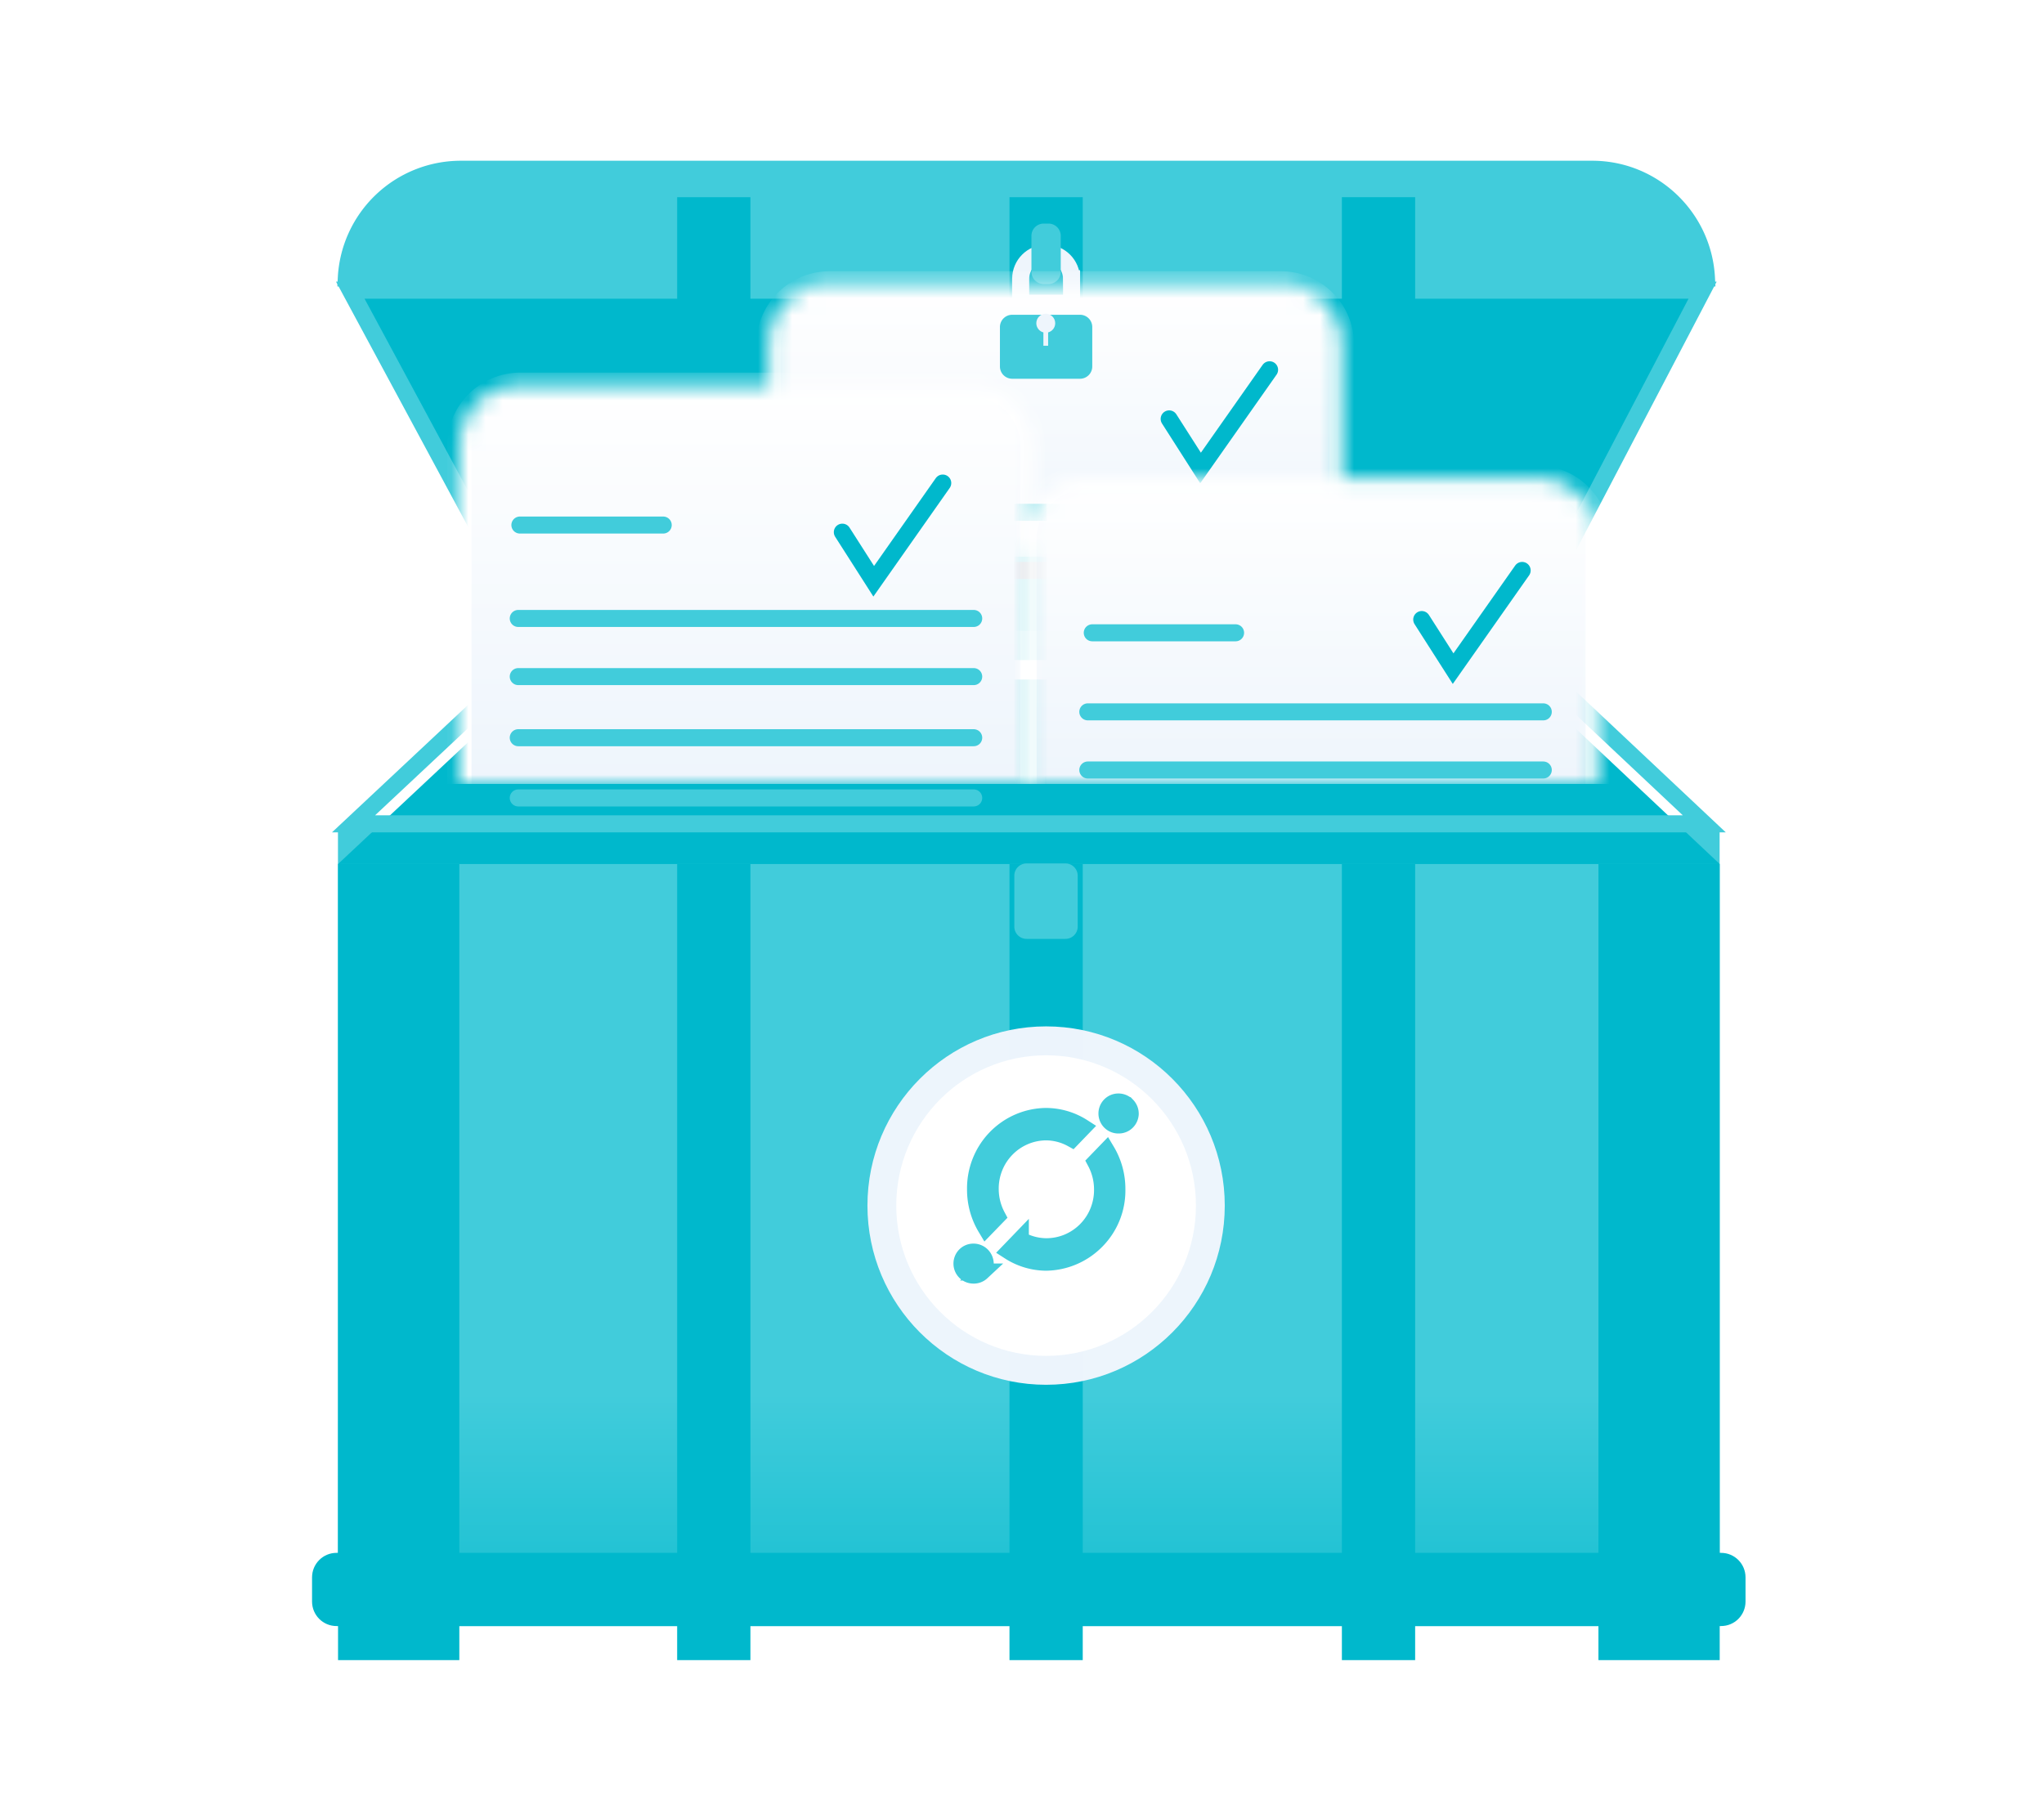 <svg xmlns="http://www.w3.org/2000/svg" width="120" height="106" fill="none" xmlns:v="https://vecta.io/nano"><style><![CDATA[.B{color-interpolation-filters:sRGB}.C{flood-opacity:0}.D{fill:#00b8cc}.E{stroke-linecap:round}.F{stroke:#41ccdb}.G{fill:#fff}.H{stroke-linejoin:round}.I{fill:#41ccdb}.J{stroke:#00b8cc}]]></style><path d="M19.841 48.733h81.115v46.744H19.841V48.733z" fill="url(#V)"/><g filter="url(#D)" class="D"><path d="M31.41 37.899h58.036l11.516 10.834H19.846L31.41 37.899z"/></g><path d="M20.755 48.373l10.796-10.115h57.753l10.752 10.115H20.755z" class="F"/><g filter="url(#E)" class="D"><path d="M26.966 48.733h-7.12v46.744h7.12V48.733z"/></g><g filter="url(#F)" class="D"><path d="M100.961 48.733h-7.119v46.744h7.119V48.733z"/></g><g filter="url(#G)" class="D"><path d="M83.082 48.733H78.78v46.744h4.301V48.733z"/></g><g filter="url(#H)" class="D"><path d="M63.566 48.733h-4.301v46.744h4.301V48.733z"/></g><g filter="url(#I)" class="D"><path d="M44.056 48.733h-4.301v46.744h4.301V48.733z"/></g><g filter="url(#J)" class="D"><path d="M101.043 91.179H19.754c-.792 0-1.434.644-1.434 1.438v1.422c0 .794.642 1.438 1.434 1.438h81.289c.792 0 1.434-.644 1.434-1.438v-1.422c0-.794-.642-1.438-1.434-1.438z"/></g><path d="M31.607 37.54L20.564 17.038h79.393L89.227 37.54H31.607z" class="D F"/><g filter="url(#K)" class="D"><path d="M89.363 24.596H31.357v13.303h58.006V24.596z"/></g><g filter="url(#L)" class="D"><path d="M27.098 17.482h66.703l-4.433 7.114H31.254l-4.156-7.114z"/></g><path d="M27.04 9.938h66.434c3.59 0 6.523 2.825 6.71 6.381H20.331a6.73 6.73 0 0 1 6.709-6.381z" class="F I"/><g filter="url(#M)" class="D"><path d="M63.566 9.579h-4.301v7.1h4.301v-7.1z"/></g><g filter="url(#N)" class="D"><path d="M83.082 9.578H78.78v7.1h4.301v-7.1z"/></g><g filter="url(#O)" class="D"><path d="M44.056 9.579h-4.301v7.1h4.301v-7.1z"/></g><path d="M63.96 36.314h8.414" stroke="#586b80" class="E H"/><path d="M62.909 16.366v1.441h-2.987v-1.441c0-.828.669-1.498 1.493-1.498s1.493.671 1.493 1.498z" stroke="#eef5fc"/><path d="M61.558 13.128h-.287a.72.72 0 0 0-.717.719v2.112a.72.72 0 0 0 .717.719h.287a.72.72 0 0 0 .717-.719v-2.112a.72.72 0 0 0-.717-.719zm.995 37.57h-2.287a.72.72 0 0 0-.717.719v2.992a.72.72 0 0 0 .717.719h2.287a.72.72 0 0 0 .717-.719v-2.992a.72.72 0 0 0-.717-.719z" class="I"/><g filter="url(#P)"><mask id="A" maskUnits="userSpaceOnUse" x="45" y="18" width="34" height="17" mask-type="alpha"><path d="M45.121 22.239a3.59 3.59 0 0 1 3.584-3.596h26.491a3.59 3.59 0 0 1 3.584 3.596v12.448h-33.66V22.239z" class="G"/></mask><g mask="url(#A)"><path d="M45.121 22.239a3.59 3.59 0 0 1 3.584-3.596h26.491a3.59 3.59 0 0 1 3.584 3.596v12.448h-33.66V22.239z" fill="url(#W)"/><path d="M44.404 22.239a4.31 4.31 0 0 1 4.301-4.315h26.491a4.31 4.31 0 0 1 4.301 4.315h-1.434c0-1.589-1.284-2.877-2.867-2.877H48.705c-1.584 0-2.867 1.288-2.867 2.877h-1.434zm34.377 12.448h-33.66 33.66zm-34.377 0V22.239a4.31 4.31 0 0 1 4.301-4.315v1.438c-1.584 0-2.867 1.288-2.867 2.877v12.448h-1.434zm30.792-16.763a4.31 4.31 0 0 1 4.301 4.315v12.448h-1.434V22.239c0-1.589-1.284-2.877-2.867-2.877v-1.438z" class="G"/></g></g><path d="M48.676 24.596h8.414m-8.509 5.484H75.32" class="E F H"/><path d="M48.581 33.494H75.32" stroke="#586b80" class="E H"/><path d="M68.64 24.596l1.842 2.883 4.053-5.767" class="E J"/><g filter="url(#Q)"><mask id="B" maskUnits="userSpaceOnUse" x="26" y="24" width="35" height="25" mask-type="alpha"><path d="M26.966 28.192a3.59 3.59 0 0 1 3.584-3.596h26.491a3.59 3.59 0 0 1 3.584 3.596v19.84h-33.66v-19.84z" class="G"/></mask><g mask="url(#B)"><path d="M26.966 28.192a3.59 3.59 0 0 1 3.584-3.596h26.491a3.59 3.59 0 0 1 3.584 3.596v19.84h-33.66v-19.84z" fill="url(#X)"/><path d="M26.249 28.192a4.31 4.31 0 0 1 4.301-4.315h26.491a4.31 4.31 0 0 1 4.301 4.315h-1.434c0-1.589-1.284-2.877-2.867-2.877H30.55c-1.584 0-2.867 1.288-2.867 2.877h-1.434zm34.377 19.84h-33.66 33.66zm-34.377 0V28.192a4.31 4.31 0 0 1 4.301-4.315v1.438c-1.584 0-2.867 1.288-2.867 2.877v19.84h-1.434zm30.792-24.155a4.31 4.31 0 0 1 4.301 4.315v19.84h-1.434V28.192c0-1.589-1.284-2.877-2.867-2.877v-1.438z" class="G"/></g></g><g class="E F H"><path d="M30.522 30.829h8.414m-8.51 5.485h26.739m-26.739 3.414h26.739m-26.739 7.124h26.739"/><path d="M30.426 43.316h26.739"/></g><path d="M49.452 31.247l1.842 2.883 4.053-5.767" class="E J"/><g filter="url(#R)"><mask id="C" maskUnits="userSpaceOnUse" x="60" y="30" width="34" height="19" mask-type="alpha"><path d="M60.141 33.641a3.59 3.59 0 0 1 3.584-3.596h26.491a3.59 3.59 0 0 1 3.584 3.596v14.39h-33.66v-14.39z" class="G"/></mask><g mask="url(#C)"><path d="M60.141 33.641a3.59 3.59 0 0 1 3.584-3.596h26.491a3.59 3.59 0 0 1 3.584 3.596v14.39h-33.66v-14.39z" fill="url(#Y)"/><path d="M59.424 33.641a4.31 4.31 0 0 1 4.301-4.315h26.491a4.31 4.31 0 0 1 4.301 4.315h-1.434c0-1.589-1.284-2.877-2.868-2.877H63.726c-1.584 0-2.867 1.288-2.867 2.877h-1.434zm34.376 14.39h-33.66 33.66zm-34.376 0v-14.39a4.31 4.31 0 0 1 4.301-4.315v1.438c-1.584 0-2.867 1.288-2.867 2.877v14.39h-1.434zm30.792-18.705a4.31 4.31 0 0 1 4.301 4.315v14.39h-1.434v-14.39c0-1.589-1.284-2.877-2.868-2.877v-1.438z" class="G"/></g></g><path d="M64.125 37.156h8.414m-8.675 4.642h26.739m-26.739 3.414h26.739" class="E F H"/><path d="M83.468 36.378l1.842 2.883 4.053-5.767" class="E J"/><g filter="url(#S)" class="I"><path d="M63.408 17.482h-3.986a.72.72 0 0 0-.717.719v2.319a.72.72 0 0 0 .717.719h3.986a.72.72 0 0 0 .717-.719v-2.319a.72.72 0 0 0-.717-.719z"/></g><path fill-rule="evenodd" d="M61.534 19.518c.239-.062.416-.28.416-.54 0-.308-.249-.557-.555-.557s-.555.249-.555.557c0 .259.177.477.416.54v.782h.278v-.782z" fill="#eef5fc"/><g filter="url(#T)"><path d="M61.415 80.31c5.793 0 10.489-4.711 10.489-10.522s-4.696-10.522-10.489-10.522-10.489 4.711-10.489 10.522S55.623 80.31 61.415 80.31z" fill="#eef5fc" fill-opacity=".99"/></g><g filter="url(#U)" class="G"><path d="M61.415 78.613c4.858 0 8.797-3.951 8.797-8.825s-3.939-8.825-8.797-8.825-8.797 3.951-8.797 8.825 3.938 8.825 8.797 8.825z" fill-opacity=".99"/></g><path d="M66.161 64.918a.69.69 0 0 1 .145.226c.033.083.049.171.048.261a.69.69 0 0 1-.214.467.67.67 0 0 1-.477.183h-.009a.66.66 0 0 1-.47-.197.68.68 0 0 1 0-.955.66.66 0 0 1 .47-.197h.003c.094-.001.186.017.273.054a.69.69 0 0 1 .23.158zm-8.369 9.039c.034.086.05.177.049.269-.009.177-.087.343-.215.463a.67.67 0 0 1-.474.18l-.005-.001h-.005a.66.66 0 0 1-.47-.196.68.68 0 0 1 0-.955.66.66 0 0 1 .47-.196h.005c.092-.001.183.016.268.052a.68.68 0 0 1 .228.153c.065.066.116.146.15.232zm.579-5.409a3.35 3.35 0 0 0-.237 1.282 3.41 3.41 0 0 0 .401 1.585l-.648.668c-.403-.673-.617-1.448-.614-2.24v-.007a4.26 4.26 0 0 1 .297-1.623c.204-.516.506-.986.89-1.383s.841-.715 1.346-.933a4.14 4.14 0 0 1 1.594-.341 4.02 4.02 0 0 1 2.17.64l-.637.66c-.461-.254-.978-.391-1.506-.397h-.005a3.27 3.27 0 0 0-1.27.261c-.402.171-.766.42-1.072.734a3.33 3.33 0 0 0-.709 1.093zm6.123 2.562a3.36 3.36 0 0 0 .235-1.287c-.003-.556-.141-1.102-.401-1.59l.629-.651c.402.673.616 1.447.613 2.239v.008c.01.554-.09 1.105-.294 1.619s-.507.983-.892 1.377l-.001.001a4.21 4.21 0 0 1-2.954 1.286c-.77-.003-1.52-.228-2.165-.644l.638-.662a3.2 3.2 0 0 0 1.527.398h.002a3.28 3.28 0 0 0 1.275-.258 3.3 3.3 0 0 0 1.077-.736 3.33 3.33 0 0 0 .711-1.098z" class="F I"/><defs><filter id="D" x="19.846" y="37.899" width="81.115" height="12.834" filterUnits="userSpaceOnUse" class="B"><feFlood class="C"/><feBlend in="SourceGraphic" result="B"/><feColorMatrix in="SourceAlpha" values="0 0 0 0 0 0 0 0 0 0 0 0 0 0 0 0 0 0 127 0" result="C"/><feOffset dy="2"/><feGaussianBlur stdDeviation="5"/><feComposite in2="C" operator="arithmetic" k2="-1" k3="1"/><feColorMatrix values="0 0 0 0 0.259 0 0 0 0 0.298 0 0 0 0 0.408 0 0 0 0.4 0"/><feBlend in2="B"/></filter><filter id="E" x="19.846" y="48.733" width="7.12" height="48.744" filterUnits="userSpaceOnUse" class="B"><feFlood class="C"/><feBlend in="SourceGraphic" result="B"/><feColorMatrix in="SourceAlpha" values="0 0 0 0 0 0 0 0 0 0 0 0 0 0 0 0 0 0 127 0" result="C"/><feOffset dy="2"/><feGaussianBlur stdDeviation="2"/><feComposite in2="C" operator="arithmetic" k2="-1" k3="1"/><feColorMatrix values="0 0 0 0 0.259 0 0 0 0 0.298 0 0 0 0 0.408 0 0 0 0.2 0"/><feBlend in2="B"/></filter><filter id="F" x="93.842" y="48.733" width="7.12" height="48.744" filterUnits="userSpaceOnUse" class="B"><feFlood class="C"/><feBlend in="SourceGraphic" result="B"/><feColorMatrix in="SourceAlpha" values="0 0 0 0 0 0 0 0 0 0 0 0 0 0 0 0 0 0 127 0" result="C"/><feOffset dy="2"/><feGaussianBlur stdDeviation="2"/><feComposite in2="C" operator="arithmetic" k2="-1" k3="1"/><feColorMatrix values="0 0 0 0 0.259 0 0 0 0 0.298 0 0 0 0 0.408 0 0 0 0.2 0"/><feBlend in2="B"/></filter><filter id="G" x="78.78" y="48.733" width="4.301" height="48.744" filterUnits="userSpaceOnUse" class="B"><feFlood class="C"/><feBlend in="SourceGraphic" result="B"/><feColorMatrix in="SourceAlpha" values="0 0 0 0 0 0 0 0 0 0 0 0 0 0 0 0 0 0 127 0" result="C"/><feOffset dy="2"/><feGaussianBlur stdDeviation="2"/><feComposite in2="C" operator="arithmetic" k2="-1" k3="1"/><feColorMatrix values="0 0 0 0 0.259 0 0 0 0 0.298 0 0 0 0 0.408 0 0 0 0.21 0"/><feBlend in2="B"/></filter><filter id="H" x="59.265" y="48.733" width="4.301" height="48.744" filterUnits="userSpaceOnUse" class="B"><feFlood class="C"/><feBlend in="SourceGraphic" result="B"/><feColorMatrix in="SourceAlpha" values="0 0 0 0 0 0 0 0 0 0 0 0 0 0 0 0 0 0 127 0" result="C"/><feOffset dy="2"/><feGaussianBlur stdDeviation="2"/><feComposite in2="C" operator="arithmetic" k2="-1" k3="1"/><feColorMatrix values="0 0 0 0 0.259 0 0 0 0 0.298 0 0 0 0 0.408 0 0 0 0.21 0"/><feBlend in2="B"/></filter><filter id="I" x="39.754" y="48.733" width="4.301" height="48.744" filterUnits="userSpaceOnUse" class="B"><feFlood class="C"/><feBlend in="SourceGraphic" result="B"/><feColorMatrix in="SourceAlpha" values="0 0 0 0 0 0 0 0 0 0 0 0 0 0 0 0 0 0 127 0" result="C"/><feOffset dy="2"/><feGaussianBlur stdDeviation="2"/><feComposite in2="C" operator="arithmetic" k2="-1" k3="1"/><feColorMatrix values="0 0 0 0 0.259 0 0 0 0 0.298 0 0 0 0 0.408 0 0 0 0.21 0"/><feBlend in2="B"/></filter><filter id="J" x="18.32" y="91.179" width="84.157" height="4.299" filterUnits="userSpaceOnUse" class="B"><feFlood class="C"/><feBlend in="SourceGraphic" result="B"/><feColorMatrix in="SourceAlpha" values="0 0 0 0 0 0 0 0 0 0 0 0 0 0 0 0 0 0 127 0" result="C"/><feOffset/><feGaussianBlur stdDeviation="1"/><feComposite in2="C" operator="arithmetic" k2="-1" k3="1"/><feColorMatrix values="0 0 0 0 0.259 0 0 0 0 0.298 0 0 0 0 0.408 0 0 0 0.2 0"/><feBlend in2="B"/></filter><filter id="K" x="31.357" y="22.596" width="58.006" height="15.303" filterUnits="userSpaceOnUse" class="B"><feFlood class="C"/><feBlend in="SourceGraphic" result="B"/><feColorMatrix in="SourceAlpha" values="0 0 0 0 0 0 0 0 0 0 0 0 0 0 0 0 0 0 127 0" result="C"/><feOffset dy="-2"/><feGaussianBlur stdDeviation="5"/><feComposite in2="C" operator="arithmetic" k2="-1" k3="1"/><feColorMatrix values="0 0 0 0 0.259 0 0 0 0 0.298 0 0 0 0 0.408 0 0 0 0.35 0"/><feBlend in2="B"/></filter><filter id="L" x="27.098" y="17.482" width="66.704" height="9.114" filterUnits="userSpaceOnUse" class="B"><feFlood class="C"/><feBlend in="SourceGraphic" result="B"/><feColorMatrix in="SourceAlpha" values="0 0 0 0 0 0 0 0 0 0 0 0 0 0 0 0 0 0 127 0" result="C"/><feOffset dy="2"/><feGaussianBlur stdDeviation="5"/><feComposite in2="C" operator="arithmetic" k2="-1" k3="1"/><feColorMatrix values="0 0 0 0 0.259 0 0 0 0 0.298 0 0 0 0 0.408 0 0 0 0.5 0"/><feBlend in2="B"/></filter><filter id="M" x="59.265" y="9.579" width="4.301" height="9.1" filterUnits="userSpaceOnUse" class="B"><feFlood class="C"/><feBlend in="SourceGraphic" result="B"/><feColorMatrix in="SourceAlpha" values="0 0 0 0 0 0 0 0 0 0 0 0 0 0 0 0 0 0 127 0" result="C"/><feOffset dy="2"/><feGaussianBlur stdDeviation="2"/><feComposite in2="C" operator="arithmetic" k2="-1" k3="1"/><feColorMatrix values="0 0 0 0 0.259 0 0 0 0 0.298 0 0 0 0 0.408 0 0 0 0.21 0"/><feBlend in2="B"/></filter><filter id="N" x="78.78" y="9.578" width="4.301" height="9.1" filterUnits="userSpaceOnUse" class="B"><feFlood class="C"/><feBlend in="SourceGraphic" result="B"/><feColorMatrix in="SourceAlpha" values="0 0 0 0 0 0 0 0 0 0 0 0 0 0 0 0 0 0 127 0" result="C"/><feOffset dy="2"/><feGaussianBlur stdDeviation="2"/><feComposite in2="C" operator="arithmetic" k2="-1" k3="1"/><feColorMatrix values="0 0 0 0 0.259 0 0 0 0 0.298 0 0 0 0 0.408 0 0 0 0.21 0"/><feBlend in2="B"/></filter><filter id="O" x="39.754" y="9.579" width="4.301" height="9.1" filterUnits="userSpaceOnUse" class="B"><feFlood class="C"/><feBlend in="SourceGraphic" result="B"/><feColorMatrix in="SourceAlpha" values="0 0 0 0 0 0 0 0 0 0 0 0 0 0 0 0 0 0 127 0" result="C"/><feOffset dy="2"/><feGaussianBlur stdDeviation="2"/><feComposite in2="C" operator="arithmetic" k2="-1" k3="1"/><feColorMatrix values="0 0 0 0 0.259 0 0 0 0 0.298 0 0 0 0 0.408 0 0 0 0.21 0"/><feBlend in2="B"/></filter><filter id="P" x="40.121" y="11.643" width="43.66" height="26.044" filterUnits="userSpaceOnUse" class="B"><feFlood result="A" class="C"/><feColorMatrix in="SourceAlpha" values="0 0 0 0 0 0 0 0 0 0 0 0 0 0 0 0 0 0 127 0"/><feOffset dy="-2"/><feGaussianBlur stdDeviation="2.5"/><feColorMatrix values="0 0 0 0 0.259 0 0 0 0 0.298 0 0 0 0 0.408 0 0 0 0.3 0"/><feBlend in2="A"/><feBlend in="SourceGraphic"/></filter><filter id="Q" x="21.966" y="17.596" width="43.66" height="33.436" filterUnits="userSpaceOnUse" class="B"><feFlood result="A" class="C"/><feColorMatrix in="SourceAlpha" values="0 0 0 0 0 0 0 0 0 0 0 0 0 0 0 0 0 0 127 0"/><feOffset dy="-2"/><feGaussianBlur stdDeviation="2.5"/><feColorMatrix values="0 0 0 0 0.259 0 0 0 0 0.298 0 0 0 0 0.408 0 0 0 0.3 0"/><feBlend in2="A"/><feBlend in="SourceGraphic"/></filter><filter id="R" x="55.141" y="23.045" width="43.66" height="27.986" filterUnits="userSpaceOnUse" class="B"><feFlood result="A" class="C"/><feColorMatrix in="SourceAlpha" values="0 0 0 0 0 0 0 0 0 0 0 0 0 0 0 0 0 0 127 0"/><feOffset dy="-2"/><feGaussianBlur stdDeviation="2.5"/><feColorMatrix values="0 0 0 0 0.259 0 0 0 0 0.298 0 0 0 0 0.408 0 0 0 0.3 0"/><feBlend in2="A"/><feBlend in="SourceGraphic"/></filter><filter id="S" x="56.705" y="16.482" width="9.42" height="7.758" filterUnits="userSpaceOnUse" class="B"><feFlood result="A" class="C"/><feColorMatrix in="SourceAlpha" values="0 0 0 0 0 0 0 0 0 0 0 0 0 0 0 0 0 0 127 0"/><feOffset dy="1"/><feGaussianBlur stdDeviation="1"/><feColorMatrix values="0 0 0 0 0.259 0 0 0 0 0.298 0 0 0 0 0.408 0 0 0 0.5 0"/><feBlend in2="A"/><feBlend in="SourceGraphic"/></filter><filter id="T" x="48.927" y="58.265" width="24.977" height="25.045" filterUnits="userSpaceOnUse" class="B"><feFlood result="A" class="C"/><feColorMatrix in="SourceAlpha" values="0 0 0 0 0 0 0 0 0 0 0 0 0 0 0 0 0 0 127 0"/><feOffset dy="1"/><feGaussianBlur stdDeviation="1"/><feColorMatrix values="0 0 0 0 0.259 0 0 0 0 0.298 0 0 0 0 0.408 0 0 0 0.5 0"/><feBlend in2="A"/><feBlend in="SourceGraphic"/></filter><filter id="U" x="50.618" y="59.962" width="21.594" height="21.651" filterUnits="userSpaceOnUse" class="B"><feFlood result="A" class="C"/><feColorMatrix in="SourceAlpha" values="0 0 0 0 0 0 0 0 0 0 0 0 0 0 0 0 0 0 127 0"/><feOffset dy="1"/><feGaussianBlur stdDeviation="1"/><feColorMatrix values="0 0 0 0 0.259 0 0 0 0 0.298 0 0 0 0 0.408 0 0 0 0.3 0"/><feBlend in2="A"/><feBlend in="SourceGraphic"/></filter><linearGradient id="V" x1="60.399" y1="81.882" x2="60.399" y2="102.263" gradientUnits="userSpaceOnUse"><stop stop-color="#41ccdb"/><stop offset="1" stop-color="#00b8cc"/></linearGradient><linearGradient id="W" x1="61.951" y1="18.643" x2="61.951" y2="34.687" gradientUnits="userSpaceOnUse"><stop stop-color="#fff"/><stop offset="1" stop-color="#eef5fc"/></linearGradient><linearGradient id="X" x1="43.796" y1="24.596" x2="43.796" y2="48.031" gradientUnits="userSpaceOnUse"><stop stop-color="#fff"/><stop offset="1" stop-color="#eef5fc"/></linearGradient><linearGradient id="Y" x1="76.971" y1="30.045" x2="76.971" y2="48.031" gradientUnits="userSpaceOnUse"><stop stop-color="#fff"/><stop offset="1" stop-color="#eef5fc"/></linearGradient></defs></svg>